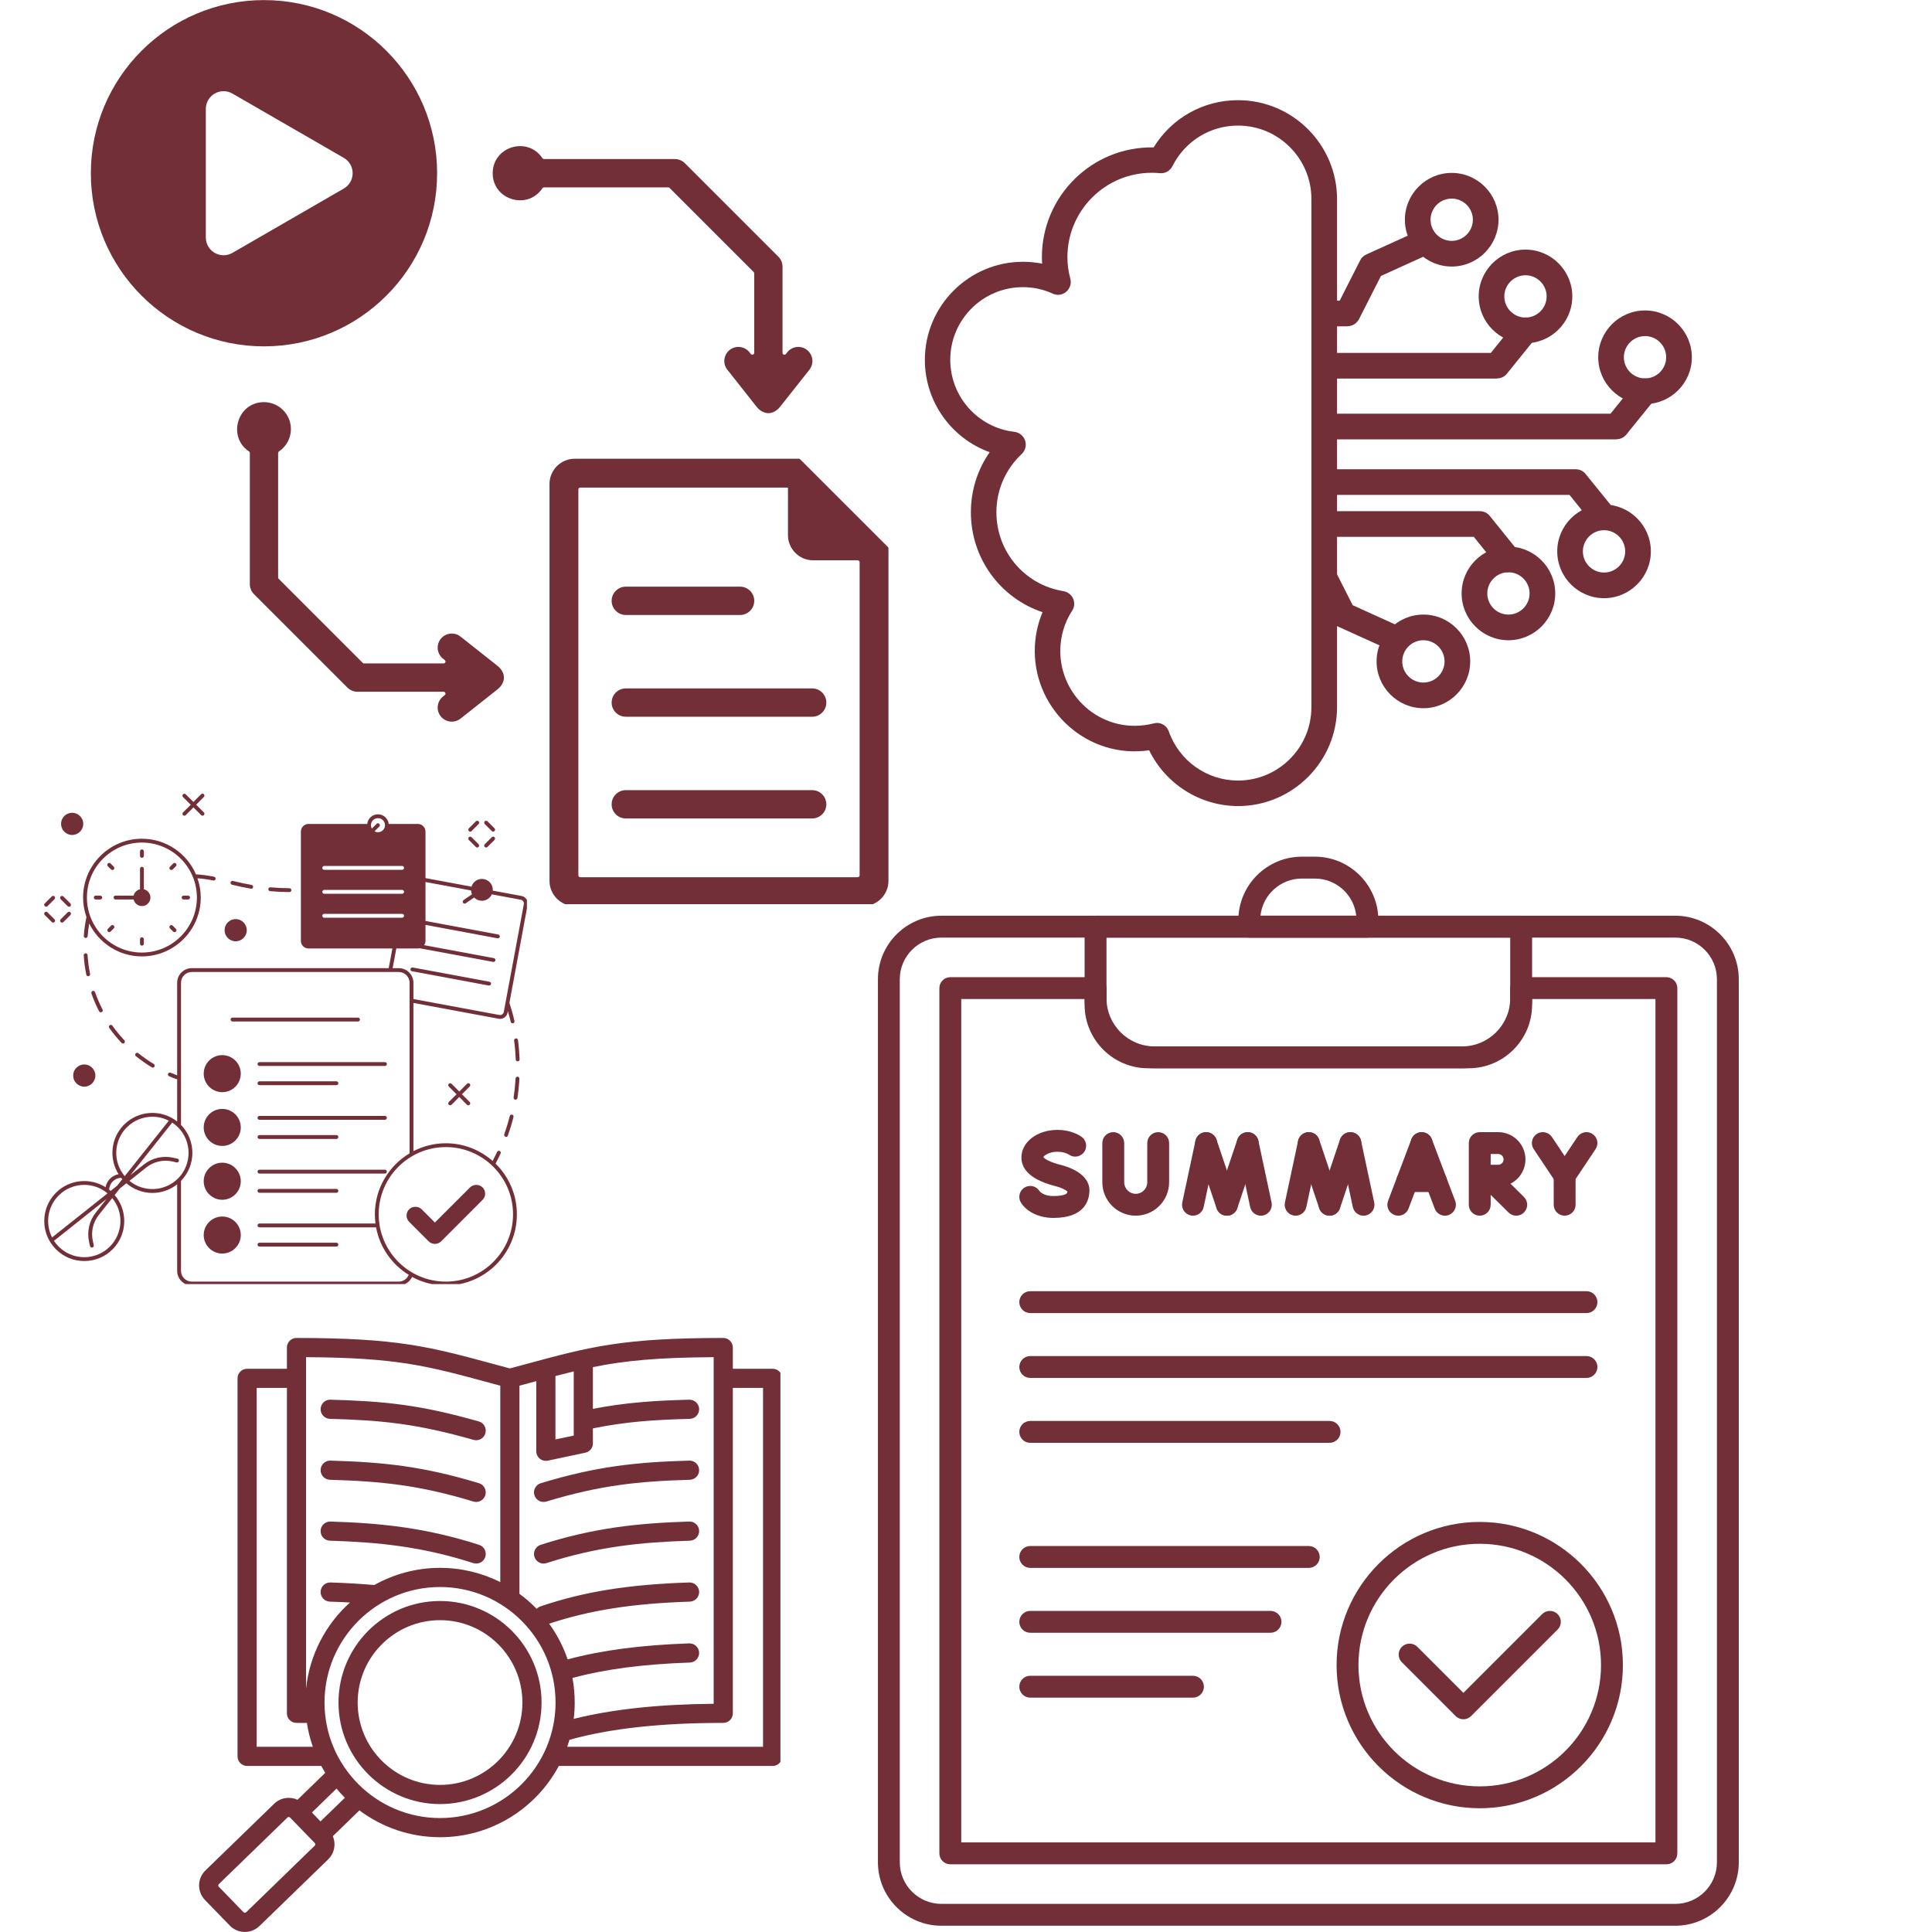 <svg xmlns="http://www.w3.org/2000/svg" xmlns:xlink="http://www.w3.org/1999/xlink" width="500" zoomAndPan="magnify" viewBox="0 0 375 375" height="500" preserveAspectRatio="xMidYMid meet" version="1.0"><defs><clipPath id="f4b8bc0cfc"><path d="M 170.402 177 L 337.652 177 L 337.652 374 L 170.402 374 Z M 170.402 177 " clip-rule="nonzero"/></clipPath><clipPath id="d96978b669"><path d="M 240 166.262 L 268 166.262 L 268 182 L 240 182 Z M 240 166.262 " clip-rule="nonzero"/></clipPath><clipPath id="8ef44e918d"><path d="M 38.23 259.699 L 151.48 259.699 L 151.48 375 L 38.23 375 Z M 38.23 259.699 " clip-rule="nonzero"/></clipPath><clipPath id="c8aa49471e"><path d="M 8 158 L 102.273 158 L 102.273 249.238 L 8 249.238 Z M 8 158 " clip-rule="nonzero"/></clipPath><clipPath id="740095de03"><path d="M 17.559 0 L 172.809 0 L 172.809 175.5 L 17.559 175.5 Z M 17.559 0 " clip-rule="nonzero"/></clipPath><clipPath id="a16e1506f9"><path d="M 179 19.395 L 260 19.395 L 260 156.645 L 179 156.645 Z M 179 19.395 " clip-rule="nonzero"/></clipPath><clipPath id="0db04b076a"><path d="M 310 60 L 328.949 60 L 328.949 79 L 310 79 Z M 310 60 " clip-rule="nonzero"/></clipPath></defs><g clip-path="url(#f4b8bc0cfc)"><path fill="#722f37" d="M 325.176 373.785 L 182.727 373.785 C 175.934 373.785 170.406 368.258 170.406 361.465 L 170.406 190.066 C 170.406 183.27 175.934 177.742 182.727 177.742 L 325.176 177.742 C 331.969 177.742 337.496 183.27 337.496 190.066 L 337.496 361.465 C 337.496 368.258 331.969 373.785 325.176 373.785 Z M 182.727 181.988 C 178.273 181.988 174.648 185.613 174.648 190.066 L 174.648 361.465 C 174.648 365.918 178.273 369.543 182.727 369.543 L 325.176 369.543 C 329.629 369.543 333.254 365.918 333.254 361.465 L 333.254 190.066 C 333.254 185.613 329.629 181.988 325.176 181.988 Z M 182.727 181.988 " fill-opacity="1" fill-rule="nonzero"/></g><path fill="#722f37" d="M 285.055 207.352 L 222.848 207.352 C 216.051 207.352 210.523 201.824 210.523 195.027 L 210.523 179.867 C 210.523 178.695 211.473 177.742 212.648 177.742 L 295.254 177.742 C 296.426 177.742 297.379 178.695 297.379 179.867 L 297.379 195.027 C 297.379 201.82 291.852 207.352 285.055 207.352 Z M 214.77 181.988 L 214.77 195.027 C 214.77 199.48 218.391 203.105 222.848 203.105 L 285.055 203.105 C 289.508 203.105 293.133 199.48 293.133 195.027 L 293.133 181.988 Z M 214.77 181.988 " fill-opacity="1" fill-rule="nonzero"/><g clip-path="url(#d96978b669)"><path fill="#722f37" d="M 265.414 181.988 L 242.488 181.988 C 241.316 181.988 240.367 181.039 240.367 179.867 L 240.367 178.602 C 240.367 171.809 245.895 166.281 252.688 166.281 L 255.215 166.281 C 262.008 166.281 267.535 171.809 267.535 178.602 L 267.535 179.867 C 267.535 181.039 266.586 181.988 265.414 181.988 Z M 244.656 177.742 L 263.246 177.742 C 262.816 173.691 259.379 170.527 255.215 170.527 L 252.688 170.527 C 248.523 170.527 245.086 173.691 244.656 177.742 Z M 244.656 177.742 " fill-opacity="1" fill-rule="nonzero"/></g><path fill="#722f37" d="M 323.449 361.859 L 184.453 361.859 C 183.281 361.859 182.332 360.91 182.332 359.738 L 182.332 191.793 C 182.332 190.621 183.281 189.672 184.453 189.672 L 212.648 189.672 C 213.82 189.672 214.77 190.621 214.77 191.793 L 214.77 193.766 C 214.77 198.914 218.957 203.105 224.109 203.105 L 283.793 203.105 C 288.941 203.105 293.133 198.914 293.133 193.766 L 293.133 191.793 C 293.133 190.621 294.082 189.672 295.254 189.672 L 323.449 189.672 C 324.621 189.672 325.57 190.621 325.57 191.793 L 325.57 359.738 C 325.57 360.91 324.621 361.859 323.449 361.859 Z M 186.578 357.613 L 321.324 357.613 L 321.324 193.914 L 297.379 193.914 C 297.297 201.336 291.234 207.352 283.793 207.352 L 224.109 207.352 C 216.668 207.352 210.605 201.336 210.523 193.914 L 186.578 193.914 Z M 186.578 357.613 " fill-opacity="1" fill-rule="nonzero"/><path fill="#722f37" d="M 271.406 235.965 C 271.16 235.965 270.906 235.918 270.656 235.824 C 269.562 235.41 269.008 234.184 269.422 233.09 L 273.953 221.121 C 274.367 220.023 275.594 219.473 276.688 219.887 C 277.785 220.301 278.336 221.527 277.922 222.621 L 273.395 234.59 C 273.07 235.441 272.266 235.965 271.406 235.965 Z M 271.406 235.965 " fill-opacity="1" fill-rule="nonzero"/><path fill="#722f37" d="M 280.465 235.965 C 279.609 235.965 278.801 235.441 278.48 234.59 L 273.953 222.621 C 273.539 221.527 274.09 220.301 275.188 219.887 C 276.281 219.473 277.508 220.023 277.922 221.121 L 282.453 233.09 C 282.867 234.184 282.312 235.41 281.219 235.824 C 280.969 235.918 280.715 235.965 280.465 235.965 Z M 280.465 235.965 " fill-opacity="1" fill-rule="nonzero"/><path fill="#722f37" d="M 278.73 231.371 L 273.145 231.371 C 271.973 231.371 271.023 230.422 271.023 229.25 C 271.023 228.078 271.973 227.129 273.145 227.129 L 278.73 227.129 C 279.902 227.129 280.852 228.078 280.852 229.25 C 280.852 230.422 279.902 231.371 278.73 231.371 Z M 278.73 231.371 " fill-opacity="1" fill-rule="nonzero"/><path fill="#722f37" d="M 220.445 235.961 C 216.867 235.961 213.961 233.055 213.961 229.48 L 213.961 221.871 C 213.961 220.699 214.91 219.75 216.082 219.75 C 217.254 219.75 218.207 220.699 218.207 221.871 L 218.207 229.48 C 218.207 230.715 219.211 231.719 220.445 231.719 C 221.68 231.719 222.684 230.715 222.684 229.48 L 222.684 221.871 C 222.684 220.699 223.633 219.75 224.805 219.75 C 225.977 219.75 226.926 220.699 226.926 221.871 L 226.926 229.48 C 226.926 233.055 224.02 235.961 220.445 235.961 Z M 220.445 235.961 " fill-opacity="1" fill-rule="nonzero"/><path fill="#722f37" d="M 303.695 235.961 C 302.523 235.961 301.574 235.012 301.574 233.84 L 301.574 228.211 C 301.574 227.039 302.523 226.09 303.695 226.09 C 304.867 226.09 305.82 227.039 305.82 228.211 L 305.82 233.84 C 305.82 235.012 304.867 235.961 303.695 235.961 Z M 303.695 235.961 " fill-opacity="1" fill-rule="nonzero"/><path fill="#722f37" d="M 303.699 230.336 C 303.012 230.336 302.34 230.004 301.93 229.391 L 297.695 223.051 C 297.043 222.074 297.305 220.758 298.281 220.105 C 299.258 219.453 300.574 219.719 301.227 220.691 L 305.461 227.035 C 306.113 228.008 305.852 229.328 304.875 229.977 C 304.512 230.219 304.102 230.336 303.699 230.336 Z M 303.699 230.336 " fill-opacity="1" fill-rule="nonzero"/><path fill="#722f37" d="M 303.695 230.336 C 303.289 230.336 302.879 230.219 302.516 229.977 C 301.543 229.328 301.281 228.008 301.93 227.035 L 306.168 220.691 C 306.816 219.719 308.137 219.453 309.109 220.105 C 310.086 220.758 310.348 222.074 309.695 223.051 L 305.461 229.391 C 305.051 230.004 304.379 230.336 303.695 230.336 Z M 303.695 230.336 " fill-opacity="1" fill-rule="nonzero"/><path fill="#722f37" d="M 287.215 235.961 C 286.043 235.961 285.094 235.012 285.094 233.84 L 285.094 221.871 C 285.094 220.699 286.043 219.75 287.215 219.75 L 290.801 219.75 C 293.715 219.75 296.09 222.121 296.09 225.039 C 296.09 227.953 293.715 230.328 290.801 230.328 L 289.34 230.328 L 289.34 233.84 C 289.34 235.012 288.391 235.965 287.215 235.965 Z M 289.34 226.082 L 290.801 226.082 C 291.375 226.082 291.844 225.613 291.844 225.039 C 291.844 224.461 291.375 223.992 290.801 223.992 L 289.34 223.992 Z M 289.34 226.082 " fill-opacity="1" fill-rule="nonzero"/><path fill="#722f37" d="M 294.301 235.961 C 293.762 235.961 293.223 235.758 292.809 235.348 L 287.113 229.711 C 286.281 228.887 286.273 227.543 287.102 226.711 C 287.926 225.879 289.27 225.871 290.102 226.695 L 295.793 232.332 C 296.629 233.156 296.633 234.5 295.809 235.332 C 295.395 235.754 294.848 235.961 294.301 235.961 Z M 294.301 235.961 " fill-opacity="1" fill-rule="nonzero"/><path fill="#722f37" d="M 231.559 235.965 C 231.41 235.965 231.262 235.949 231.113 235.918 C 229.965 235.672 229.234 234.543 229.48 233.398 L 232.031 221.43 C 232.277 220.281 233.406 219.551 234.551 219.797 C 235.699 220.039 236.43 221.168 236.184 222.312 L 233.629 234.285 C 233.418 235.281 232.535 235.965 231.559 235.965 Z M 231.559 235.965 " fill-opacity="1" fill-rule="nonzero"/><path fill="#722f37" d="M 238.145 235.965 C 237.258 235.965 236.43 235.406 236.133 234.52 L 232.098 222.547 C 231.723 221.438 232.32 220.234 233.43 219.859 C 234.543 219.484 235.746 220.082 236.121 221.191 L 240.156 233.164 C 240.527 234.273 239.934 235.477 238.82 235.852 C 238.598 235.926 238.367 235.965 238.145 235.965 Z M 238.145 235.965 " fill-opacity="1" fill-rule="nonzero"/><path fill="#722f37" d="M 244.73 235.965 C 243.75 235.965 242.867 235.281 242.656 234.285 L 240.102 222.312 C 239.855 221.168 240.59 220.039 241.734 219.797 C 242.883 219.551 244.008 220.281 244.254 221.43 L 246.809 233.398 C 247.051 234.543 246.32 235.672 245.176 235.918 C 245.023 235.949 244.875 235.965 244.73 235.965 Z M 244.73 235.965 " fill-opacity="1" fill-rule="nonzero"/><path fill="#722f37" d="M 238.145 235.965 C 237.918 235.965 237.691 235.926 237.465 235.852 C 236.355 235.477 235.758 234.273 236.133 233.164 L 240.168 221.191 C 240.539 220.082 241.746 219.484 242.855 219.859 C 243.965 220.234 244.562 221.438 244.188 222.547 L 240.156 234.52 C 239.855 235.402 239.027 235.965 238.145 235.965 Z M 238.145 235.965 " fill-opacity="1" fill-rule="nonzero"/><path fill="#722f37" d="M 251.484 235.965 C 251.336 235.965 251.188 235.949 251.039 235.918 C 249.891 235.672 249.16 234.543 249.406 233.398 L 251.961 221.43 C 252.203 220.281 253.332 219.551 254.477 219.797 C 255.625 220.039 256.355 221.168 256.113 222.312 L 253.559 234.285 C 253.344 235.281 252.465 235.965 251.484 235.965 Z M 251.484 235.965 " fill-opacity="1" fill-rule="nonzero"/><path fill="#722f37" d="M 258.07 235.965 C 257.184 235.965 256.355 235.406 256.059 234.52 L 252.023 222.547 C 251.648 221.438 252.246 220.234 253.359 219.859 C 254.469 219.484 255.672 220.082 256.047 221.191 L 260.082 233.164 C 260.457 234.273 259.859 235.477 258.746 235.852 C 258.523 235.926 258.293 235.965 258.07 235.965 Z M 258.07 235.965 " fill-opacity="1" fill-rule="nonzero"/><path fill="#722f37" d="M 264.656 235.965 C 263.676 235.965 262.797 235.281 262.582 234.285 L 260.027 222.312 C 259.785 221.168 260.516 220.039 261.66 219.797 C 262.809 219.551 263.938 220.281 264.18 221.43 L 266.734 233.398 C 266.98 234.543 266.246 235.672 265.102 235.918 C 264.953 235.949 264.805 235.965 264.656 235.965 Z M 264.656 235.965 " fill-opacity="1" fill-rule="nonzero"/><path fill="#722f37" d="M 258.07 235.965 C 257.844 235.965 257.617 235.926 257.391 235.852 C 256.281 235.477 255.684 234.273 256.059 233.164 L 260.094 221.191 C 260.469 220.082 261.672 219.484 262.781 219.859 C 263.895 220.234 264.492 221.438 264.117 222.547 L 260.082 234.52 C 259.781 235.406 258.957 235.965 258.07 235.965 Z M 258.07 235.965 " fill-opacity="1" fill-rule="nonzero"/><path fill="#722f37" d="M 204.461 236.398 C 201.75 236.398 199.344 235.27 198.18 233.453 C 197.551 232.465 197.84 231.152 198.824 230.523 C 199.812 229.891 201.125 230.18 201.758 231.168 C 202 231.547 202.953 232.156 204.461 232.156 C 205.871 232.156 206.547 231.945 206.867 231.77 C 207.016 231.684 207.152 231.609 207.195 231.266 C 206.883 230.977 205.988 230.512 204.938 230.246 C 200.504 229.133 198.258 227.25 198.258 224.656 C 198.258 221.656 201.328 219.312 205.254 219.312 C 206.965 219.312 208.605 219.77 209.867 220.605 C 210.848 221.254 211.117 222.57 210.469 223.547 C 209.824 224.527 208.504 224.793 207.527 224.148 C 206.961 223.77 206.129 223.555 205.254 223.555 C 203.602 223.555 202.613 224.301 202.512 224.605 C 202.641 224.77 203.328 225.465 205.973 226.129 C 207.258 226.453 211.457 227.766 211.457 231.055 C 211.457 231.066 211.457 231.074 211.457 231.082 C 211.43 233.07 210.484 236.398 204.461 236.398 Z M 204.461 236.398 " fill-opacity="1" fill-rule="nonzero"/><path fill="#722f37" d="M 287.215 350.98 C 271.895 350.98 259.43 338.516 259.43 323.191 C 259.43 307.871 271.895 295.406 287.215 295.406 C 302.539 295.406 315.004 307.871 315.004 323.191 C 315.004 338.516 302.539 350.98 287.215 350.98 Z M 287.215 299.648 C 274.234 299.648 263.676 310.211 263.676 323.191 C 263.676 336.172 274.234 346.734 287.215 346.734 C 300.199 346.734 310.758 336.172 310.758 323.191 C 310.758 310.211 300.199 299.648 287.215 299.648 Z M 287.215 299.648 " fill-opacity="1" fill-rule="nonzero"/><path fill="#722f37" d="M 284.043 333.711 C 283.5 333.711 282.953 333.504 282.539 333.086 L 272.102 322.648 C 271.273 321.82 271.273 320.477 272.102 319.645 C 272.93 318.816 274.273 318.816 275.102 319.645 L 284.043 328.586 L 299.328 313.297 C 300.16 312.469 301.504 312.469 302.332 313.297 C 303.16 314.125 303.16 315.469 302.332 316.297 L 285.543 333.086 C 285.129 333.5 284.586 333.711 284.043 333.711 Z M 284.043 333.711 " fill-opacity="1" fill-rule="nonzero"/><path fill="#722f37" d="M 307.934 254.867 L 199.969 254.867 C 198.797 254.867 197.848 253.914 197.848 252.742 C 197.848 251.57 198.797 250.621 199.969 250.621 L 307.934 250.621 C 309.105 250.621 310.055 251.57 310.055 252.742 C 310.055 253.914 309.105 254.867 307.934 254.867 Z M 307.934 254.867 " fill-opacity="1" fill-rule="nonzero"/><path fill="#722f37" d="M 307.934 267.457 L 199.969 267.457 C 198.797 267.457 197.848 266.508 197.848 265.336 C 197.848 264.164 198.797 263.211 199.969 263.211 L 307.934 263.211 C 309.105 263.211 310.055 264.164 310.055 265.336 C 310.055 266.508 309.105 267.457 307.934 267.457 Z M 307.934 267.457 " fill-opacity="1" fill-rule="nonzero"/><path fill="#722f37" d="M 258.07 280.051 L 199.969 280.051 C 198.797 280.051 197.848 279.098 197.848 277.926 C 197.848 276.754 198.797 275.805 199.969 275.805 L 258.07 275.805 C 259.242 275.805 260.191 276.754 260.191 277.926 C 260.191 279.098 259.242 280.051 258.07 280.051 Z M 258.07 280.051 " fill-opacity="1" fill-rule="nonzero"/><path fill="#722f37" d="M 254.035 304.328 L 199.969 304.328 C 198.797 304.328 197.848 303.379 197.848 302.207 C 197.848 301.031 198.797 300.082 199.969 300.082 L 254.035 300.082 C 255.207 300.082 256.156 301.031 256.156 302.207 C 256.156 303.379 255.207 304.328 254.035 304.328 Z M 254.035 304.328 " fill-opacity="1" fill-rule="nonzero"/><path fill="#722f37" d="M 246.609 316.918 L 199.969 316.918 C 198.797 316.918 197.848 315.969 197.848 314.797 C 197.848 313.625 198.797 312.676 199.969 312.676 L 246.609 312.676 C 247.781 312.676 248.73 313.625 248.73 314.797 C 248.73 315.969 247.781 316.918 246.609 316.918 Z M 246.609 316.918 " fill-opacity="1" fill-rule="nonzero"/><path fill="#722f37" d="M 231.555 329.512 L 199.969 329.512 C 198.797 329.512 197.848 328.562 197.848 327.391 C 197.848 326.219 198.797 325.266 199.969 325.266 L 231.555 325.266 C 232.727 325.266 233.676 326.219 233.676 327.391 C 233.676 328.562 232.727 329.512 231.555 329.512 Z M 231.555 329.512 " fill-opacity="1" fill-rule="nonzero"/><g clip-path="url(#8ef44e918d)"><path fill="#722f37" d="M 149.965 265.676 L 142.242 265.676 L 142.242 261.559 C 142.242 260.531 141.41 259.699 140.383 259.699 C 120.793 259.699 114.504 261.402 101.973 264.801 C 101.012 265.059 100.012 265.332 98.965 265.609 C 97.918 265.332 96.918 265.059 95.961 264.801 C 83.426 261.402 77.137 259.699 57.547 259.699 C 56.52 259.699 55.688 260.531 55.688 261.559 L 55.688 265.676 L 47.965 265.676 C 46.938 265.676 46.105 266.508 46.105 267.535 L 46.105 340.91 C 46.105 341.938 46.938 342.77 47.965 342.77 L 62.355 342.77 C 62.602 343.227 62.855 343.672 63.125 344.113 L 57.746 349.332 C 56.266 348.652 54.453 348.902 53.215 350.105 L 39.879 363.047 C 38.27 364.605 38.23 367.188 39.793 368.797 L 44.609 373.758 C 45.406 374.578 46.465 374.988 47.527 374.988 C 48.547 374.988 49.57 374.609 50.359 373.844 L 63.695 360.906 C 64.473 360.148 64.91 359.137 64.926 358.047 C 64.934 357.469 64.82 356.914 64.602 356.398 L 69.766 351.391 C 74.129 354.66 79.547 356.602 85.41 356.602 C 95.379 356.602 104.059 350.996 108.465 342.77 L 149.965 342.77 C 150.992 342.77 151.824 341.938 151.824 340.91 L 151.824 267.535 C 151.824 266.508 150.992 265.676 149.965 265.676 Z M 111.363 278.645 L 107.809 279.398 L 107.809 267.086 C 109.035 266.762 110.211 266.465 111.363 266.188 Z M 102.941 268.387 C 103.332 268.285 103.711 268.18 104.09 268.078 L 104.09 281.691 C 104.09 282.25 104.34 282.781 104.777 283.137 C 105.113 283.406 105.527 283.551 105.949 283.551 C 106.078 283.551 106.207 283.535 106.332 283.512 L 113.609 281.969 C 114.469 281.789 115.082 281.027 115.082 280.152 L 115.082 277.246 C 121.504 275.953 126.762 275.59 133.891 275.395 C 134.918 275.367 135.727 274.512 135.699 273.488 C 135.672 272.461 134.809 271.652 133.789 271.68 C 126.891 271.863 121.434 272.234 115.082 273.457 L 115.082 265.359 C 121.242 264.109 127.613 263.484 138.523 263.426 L 138.523 330.703 C 127.777 330.801 118.84 331.766 111.359 333.633 C 111.484 332.594 111.551 331.535 111.551 330.461 C 111.551 328.828 111.398 327.23 111.113 325.684 C 117.547 323.965 124.848 323.012 133.906 322.699 C 134.93 322.664 135.734 321.805 135.699 320.777 C 135.664 319.75 134.801 318.949 133.777 318.98 C 124.441 319.305 116.883 320.297 110.176 322.082 C 109.328 319.586 108.109 317.254 106.59 315.156 C 114.52 312.527 122.727 311.242 133.902 310.875 C 134.93 310.84 135.734 309.98 135.699 308.953 C 135.664 307.93 134.812 307.125 133.781 307.156 C 121.988 307.543 113.355 308.934 104.91 311.797 C 104.617 311.898 104.367 312.062 104.164 312.273 C 103.137 311.211 102.02 310.238 100.824 309.363 L 100.824 268.961 C 101.551 268.766 102.258 268.574 102.941 268.387 Z M 94.988 268.387 C 95.672 268.574 96.379 268.766 97.105 268.961 L 97.105 307.086 C 93.586 305.32 89.613 304.32 85.41 304.32 C 80.777 304.32 76.426 305.535 72.648 307.656 C 70.047 307.422 67.262 307.258 64.148 307.156 C 63.121 307.125 62.266 307.93 62.23 308.953 C 62.195 309.98 63 310.84 64.027 310.875 C 65.391 310.918 66.684 310.977 67.926 311.047 C 63.238 315.27 60.086 321.164 59.406 327.781 L 59.406 263.426 C 77.031 263.523 82.809 265.09 94.988 268.387 Z M 49.824 339.051 L 49.824 269.395 L 55.688 269.395 L 55.688 332.555 C 55.688 333.582 56.52 334.414 57.547 334.414 C 58.223 334.414 58.898 334.418 59.57 334.422 C 59.812 336.02 60.203 337.566 60.723 339.051 Z M 61.102 358.234 L 47.77 371.176 C 47.633 371.305 47.406 371.301 47.277 371.168 L 42.461 366.207 C 42.332 366.07 42.336 365.844 42.469 365.715 L 55.805 352.773 C 55.941 352.645 56.164 352.648 56.297 352.781 L 61.109 357.742 C 61.191 357.828 61.207 357.926 61.207 357.992 C 61.203 358.059 61.188 358.156 61.102 358.234 Z M 62.211 353.535 L 60.535 351.809 L 65.32 347.164 C 65.832 347.785 66.375 348.375 66.941 348.945 Z M 85.41 352.883 C 73.047 352.883 62.988 342.824 62.988 330.461 C 62.988 318.098 73.047 308.039 85.41 308.039 C 97.773 308.039 107.832 318.098 107.832 330.461 C 107.832 342.824 97.773 352.883 85.41 352.883 Z M 148.105 339.051 L 110.102 339.051 C 110.254 338.605 110.402 338.152 110.531 337.695 C 118.457 335.488 128.238 334.414 140.383 334.414 C 141.41 334.414 142.242 333.582 142.242 332.555 L 142.242 269.395 L 148.105 269.395 Z M 94.195 302.191 C 93.941 302.98 93.211 303.484 92.422 303.484 C 92.234 303.484 92.043 303.453 91.855 303.395 C 81.906 300.195 73.535 299.344 64.031 299.047 C 63.004 299.016 62.199 298.156 62.23 297.133 C 62.262 296.105 63.121 295.297 64.148 295.332 C 73.965 295.637 82.629 296.523 92.992 299.852 C 93.969 300.168 94.508 301.215 94.195 302.191 Z M 94.203 290.203 C 93.961 291.008 93.223 291.527 92.426 291.527 C 92.246 291.527 92.062 291.5 91.883 291.445 C 81.41 288.273 74.016 287.512 64.035 287.223 C 63.008 287.191 62.199 286.336 62.23 285.309 C 62.262 284.301 63.086 283.504 64.09 283.504 C 64.105 283.504 64.125 283.504 64.145 283.504 C 74.445 283.805 82.09 284.594 92.961 287.887 C 93.945 288.184 94.5 289.223 94.203 290.203 Z M 62.23 273.488 C 62.258 272.477 63.086 271.676 64.09 271.676 C 64.105 271.676 64.121 271.676 64.141 271.68 C 74.59 271.961 81.566 272.664 92.934 275.898 C 93.918 276.18 94.492 277.207 94.211 278.195 C 93.98 279.016 93.234 279.547 92.426 279.547 C 92.254 279.547 92.086 279.523 91.914 279.477 C 80.93 276.352 74.176 275.668 64.039 275.395 C 63.012 275.367 62.203 274.512 62.23 273.488 Z M 135.699 297.133 C 135.73 298.156 134.926 299.016 133.898 299.047 C 124.395 299.344 116.023 300.195 106.074 303.395 C 105.887 303.453 105.695 303.484 105.508 303.484 C 104.719 303.484 103.988 302.98 103.738 302.191 C 103.422 301.215 103.961 300.168 104.938 299.852 C 115.301 296.523 123.965 295.637 133.781 295.332 C 134.809 295.297 135.668 296.105 135.699 297.133 Z M 103.727 290.203 C 103.43 289.223 103.984 288.184 104.969 287.887 C 115.84 284.594 123.484 283.805 133.785 283.504 C 134.816 283.473 135.668 284.281 135.699 285.309 C 135.73 286.336 134.922 287.191 133.895 287.223 C 123.914 287.512 116.52 288.273 106.047 291.445 C 105.867 291.5 105.684 291.523 105.508 291.523 C 104.707 291.523 103.969 291.008 103.727 290.203 Z M 85.41 310.754 C 74.543 310.754 65.703 319.594 65.703 330.461 C 65.703 341.328 74.543 350.168 85.41 350.168 C 96.277 350.168 105.117 341.328 105.117 330.461 C 105.117 319.594 96.277 310.754 85.41 310.754 Z M 85.41 346.449 C 76.594 346.449 69.422 339.277 69.422 330.461 C 69.422 321.645 76.594 314.473 85.41 314.473 C 94.227 314.473 101.398 321.645 101.398 330.461 C 101.398 339.277 94.227 346.449 85.41 346.449 Z M 85.41 346.449 " fill-opacity="1" fill-rule="nonzero"/></g><path fill="#722f37" d="M 52.43 172.973 C 53.676 173.086 54.938 173.145 56.18 173.152 C 56.383 173.152 56.555 172.988 56.555 172.781 C 56.555 172.57 56.391 172.406 56.18 172.406 C 54.957 172.398 53.715 172.34 52.488 172.227 C 52.289 172.215 52.102 172.363 52.086 172.562 C 52.074 172.781 52.223 172.961 52.43 172.973 Z M 52.43 172.973 " fill-opacity="1" fill-rule="nonzero"/><path fill="#722f37" d="M 45.035 171.723 C 45.711 171.887 46.398 172.043 47.078 172.184 C 47.613 172.297 48.156 172.398 48.703 172.496 C 48.723 172.496 48.746 172.504 48.762 172.504 C 48.941 172.504 49.098 172.379 49.129 172.191 C 49.164 171.988 49.023 171.797 48.82 171.758 C 48.285 171.668 47.754 171.566 47.219 171.453 C 46.539 171.312 45.867 171.156 45.199 170.996 C 44.996 170.953 44.793 171.074 44.75 171.273 C 44.707 171.477 44.832 171.676 45.035 171.723 Z M 45.035 171.723 " fill-opacity="1" fill-rule="nonzero"/><path fill="#722f37" d="M 26.848 204.426 C 26.684 204.301 26.453 204.32 26.324 204.477 C 26.199 204.637 26.219 204.875 26.379 205 C 27.355 205.789 28.398 206.52 29.465 207.172 C 29.523 207.207 29.59 207.223 29.656 207.223 C 29.785 207.223 29.902 207.156 29.98 207.043 C 30.082 206.863 30.031 206.641 29.852 206.527 C 28.809 205.902 27.801 205.195 26.848 204.426 Z M 26.848 204.426 " fill-opacity="1" fill-rule="nonzero"/><path fill="#722f37" d="M 21.301 198.996 C 21.137 199.117 21.09 199.348 21.211 199.52 C 21.934 200.543 22.738 201.52 23.602 202.434 C 23.676 202.508 23.773 202.555 23.871 202.555 C 23.961 202.555 24.059 202.523 24.125 202.449 C 24.273 202.309 24.281 202.07 24.141 201.922 C 23.297 201.027 22.516 200.07 21.805 199.078 C 21.703 198.914 21.465 198.879 21.301 198.996 Z M 21.301 198.996 " fill-opacity="1" fill-rule="nonzero"/><path fill="#722f37" d="M 17.117 189.484 C 17.137 189.484 17.168 189.484 17.191 189.477 C 17.391 189.438 17.527 189.238 17.48 189.035 C 17.234 187.836 17.078 186.613 16.996 185.391 C 16.98 185.18 16.809 185.016 16.602 185.039 C 16.391 185.055 16.242 185.234 16.25 185.434 C 16.332 186.688 16.496 187.945 16.75 189.176 C 16.789 189.355 16.938 189.484 17.117 189.484 Z M 17.117 189.484 " fill-opacity="1" fill-rule="nonzero"/><path fill="#722f37" d="M 19.578 196.492 C 19.637 196.492 19.695 196.477 19.75 196.449 C 19.934 196.352 20 196.125 19.906 195.949 C 19.344 194.867 18.859 193.734 18.449 192.578 C 18.383 192.383 18.168 192.277 17.973 192.348 C 17.781 192.414 17.676 192.629 17.742 192.824 C 18.16 194.016 18.66 195.18 19.234 196.289 C 19.309 196.418 19.441 196.492 19.578 196.492 Z M 19.578 196.492 " fill-opacity="1" fill-rule="nonzero"/><path fill="#722f37" d="M 100.109 201.555 C 99.906 201.586 99.758 201.773 99.789 201.973 C 99.953 203.188 100.055 204.426 100.109 205.648 C 100.117 205.852 100.281 206.008 100.48 206.008 C 100.488 206.008 100.488 206.008 100.496 206.008 C 100.703 206 100.863 205.828 100.855 205.617 C 100.801 204.375 100.699 203.105 100.535 201.867 C 100.504 201.668 100.309 201.512 100.109 201.555 Z M 100.109 201.555 " fill-opacity="1" fill-rule="nonzero"/><path fill="#722f37" d="M 100.465 208.988 C 100.258 208.969 100.086 209.137 100.07 209.34 L 100.047 209.75 C 99.973 210.84 99.855 211.934 99.691 213.016 C 99.66 213.219 99.801 213.41 100.004 213.441 C 100.027 213.441 100.043 213.449 100.062 213.449 C 100.242 213.449 100.406 213.312 100.43 213.137 C 100.602 212.031 100.719 210.914 100.793 209.809 L 100.816 209.391 C 100.832 209.176 100.676 209.004 100.465 208.988 Z M 100.465 208.988 " fill-opacity="1" fill-rule="nonzero"/><path fill="#722f37" d="M 99.406 216.355 C 99.207 216.297 99.004 216.422 98.953 216.625 C 98.652 217.812 98.289 219.004 97.879 220.16 C 97.812 220.352 97.91 220.57 98.102 220.637 C 98.148 220.652 98.184 220.66 98.23 220.66 C 98.387 220.66 98.527 220.562 98.578 220.414 C 98.996 219.234 99.363 218.027 99.668 216.812 C 99.727 216.609 99.609 216.41 99.406 216.355 Z M 99.406 216.355 " fill-opacity="1" fill-rule="nonzero"/><path fill="#722f37" d="M 95.008 190.559 L 80.102 187.789 C 79.902 187.754 79.707 187.887 79.668 188.09 C 79.633 188.289 79.766 188.484 79.969 188.52 L 94.875 191.289 C 94.895 191.297 94.918 191.297 94.941 191.297 C 95.121 191.297 95.277 191.168 95.305 190.988 C 95.344 190.789 95.211 190.594 95.008 190.559 Z M 95.008 190.559 " fill-opacity="1" fill-rule="nonzero"/><g clip-path="url(#c8aa49471e)"><path fill="#722f37" d="M 102.172 174.516 C 101.949 174.195 101.605 173.973 101.219 173.906 L 95.641 172.871 C 95.68 172.391 95.559 171.914 95.285 171.52 C 94.965 171.051 94.477 170.738 93.926 170.633 C 93.367 170.527 92.809 170.648 92.34 170.969 C 91.938 171.242 91.66 171.648 91.52 172.102 L 82.586 170.438 L 82.586 161.41 C 82.586 160.59 81.922 159.926 81.102 159.926 L 75.449 159.926 C 75.328 158.875 74.441 158.055 73.359 158.055 C 72.281 158.055 71.395 158.875 71.273 159.926 L 59.879 159.926 C 59.066 159.926 58.402 160.59 58.402 161.41 L 58.402 182.617 C 58.402 183.438 59.066 184.098 59.879 184.098 L 76.164 184.098 L 75.449 187.918 L 37.227 187.918 C 35.66 187.918 34.387 189.191 34.387 190.758 L 34.387 208.723 C 33.961 208.566 33.535 208.395 33.117 208.215 C 32.93 208.133 32.707 208.223 32.625 208.406 C 32.551 208.602 32.633 208.816 32.828 208.898 C 33.273 209.094 33.73 209.273 34.191 209.445 C 34.23 209.461 34.273 209.465 34.316 209.465 C 34.34 209.465 34.363 209.453 34.387 209.445 L 34.387 217.676 C 31.336 215.277 26.898 215.477 24.086 218.289 C 21.477 220.898 21.121 224.918 23.016 227.914 C 21.73 228.145 20.727 229.152 20.492 230.434 C 17.488 228.547 13.469 228.898 10.867 231.508 C 7.832 234.535 7.832 239.465 10.867 242.492 C 12.328 243.961 14.281 244.766 16.355 244.766 C 18.438 244.766 20.383 243.961 21.852 242.492 C 24.738 239.605 24.863 235 22.254 231.957 L 23.262 230.68 L 24.535 229.676 C 25.98 230.91 27.777 231.547 29.582 231.547 C 31.285 231.547 32.984 230.988 34.387 229.875 L 34.387 246.668 C 34.387 248.234 35.66 249.508 37.227 249.508 L 77.395 249.508 C 78.52 249.508 79.527 248.844 79.984 247.848 C 81.938 248.906 84.164 249.508 86.539 249.508 C 94.137 249.508 100.324 243.328 100.324 235.723 L 100.324 235.684 C 100.324 231.836 98.734 228.363 96.188 225.855 C 96.527 225.215 96.855 224.559 97.164 223.895 C 97.254 223.707 97.172 223.484 96.984 223.402 C 96.797 223.312 96.574 223.395 96.492 223.582 C 96.215 224.172 95.918 224.762 95.613 225.336 C 93.18 223.211 90.012 221.906 86.539 221.906 C 84.27 221.906 82.129 222.465 80.242 223.441 L 80.242 194.664 L 96.789 197.738 C 96.879 197.754 96.977 197.766 97.066 197.766 C 97.363 197.766 97.648 197.68 97.902 197.508 C 98.23 197.281 98.445 196.941 98.52 196.551 L 98.578 196.238 C 98.781 196.934 98.969 197.633 99.133 198.34 C 99.168 198.512 99.324 198.625 99.488 198.625 C 99.52 198.625 99.551 198.625 99.578 198.617 C 99.781 198.574 99.898 198.371 99.855 198.172 C 99.586 196.984 99.25 195.797 98.879 194.652 L 102.406 175.629 C 102.48 175.242 102.398 174.844 102.172 174.516 Z M 78.426 168.457 C 78.426 168.664 78.254 168.828 78.051 168.828 L 62.938 168.828 C 62.727 168.828 62.562 168.664 62.562 168.457 C 62.562 168.254 62.727 168.082 62.938 168.082 L 78.051 168.082 C 78.254 168.082 78.426 168.254 78.426 168.457 Z M 78.426 173.109 C 78.426 173.309 78.254 173.48 78.051 173.48 L 62.938 173.48 C 62.727 173.48 62.562 173.309 62.562 173.109 C 62.562 172.898 62.727 172.734 62.938 172.734 L 78.051 172.734 C 78.254 172.734 78.426 172.898 78.426 173.109 Z M 62.938 177.379 L 78.051 177.379 C 78.254 177.379 78.426 177.543 78.426 177.754 C 78.426 177.961 78.254 178.125 78.051 178.125 L 62.938 178.125 C 62.727 178.125 62.562 177.961 62.562 177.754 C 62.562 177.543 62.727 177.379 62.938 177.379 Z M 73.359 158.801 C 74.113 158.801 74.727 159.41 74.727 160.164 C 74.727 160.926 74.113 161.535 73.359 161.535 C 73.121 161.535 72.898 161.469 72.699 161.355 L 73.621 160.434 C 73.77 160.281 73.77 160.051 73.621 159.902 C 73.48 159.762 73.242 159.762 73.102 159.902 L 72.168 160.828 C 72.062 160.633 71.996 160.41 71.996 160.164 C 71.996 159.41 72.609 158.801 73.359 158.801 Z M 11.391 232.039 C 12.762 230.664 14.559 229.98 16.355 229.98 C 17.965 229.98 19.57 230.531 20.875 231.629 L 10.105 240.188 C 8.766 237.555 9.191 234.238 11.391 232.039 Z M 21.32 241.969 C 19.992 243.289 18.234 244.02 16.355 244.02 C 14.484 244.02 12.715 243.289 11.391 241.969 C 11.047 241.621 10.742 241.238 10.48 240.844 L 20.672 232.738 L 18.613 235.332 C 17.316 236.961 16.84 239.062 17.301 241.09 L 17.473 241.867 C 17.512 242.039 17.668 242.148 17.84 242.148 C 17.867 242.148 17.891 242.148 17.922 242.141 C 18.121 242.098 18.25 241.895 18.203 241.695 L 18.027 240.926 C 17.617 239.121 18.039 237.25 19.195 235.797 L 21.785 232.547 C 24.051 235.297 23.895 239.391 21.32 241.969 Z M 22.73 230.152 L 21.465 231.156 C 21.375 231.074 21.285 230.992 21.188 230.918 C 21.223 229.668 22.238 228.652 23.508 228.617 C 23.582 228.703 23.664 228.793 23.738 228.883 Z M 24.207 228.293 C 21.887 225.535 22.023 221.406 24.617 218.809 C 25.98 217.445 27.785 216.758 29.582 216.758 C 30.68 216.758 31.77 217.012 32.766 217.527 Z M 25.125 229.203 L 28.375 226.617 C 29.828 225.461 31.699 225.035 33.504 225.445 L 34.273 225.625 C 34.477 225.672 34.676 225.543 34.723 225.344 C 34.766 225.141 34.641 224.938 34.445 224.895 L 33.668 224.723 C 31.641 224.262 29.539 224.738 27.914 226.035 L 25.316 228.094 L 33.422 217.898 C 33.82 218.16 34.199 218.469 34.551 218.809 C 37.285 221.547 37.285 226.004 34.551 228.742 C 31.969 231.32 27.875 231.473 25.125 229.203 Z M 77.395 248.762 L 37.227 248.762 C 36.07 248.762 35.133 247.824 35.133 246.668 L 35.133 229.203 C 38.078 226.191 38.078 221.359 35.133 218.348 L 35.133 190.758 C 35.133 189.602 36.07 188.664 37.227 188.664 L 77.395 188.664 C 78.551 188.664 79.5 189.602 79.5 190.758 L 79.5 223.859 C 75.473 226.273 72.758 230.672 72.758 235.723 C 72.758 236.316 72.809 236.906 72.875 237.48 L 50.359 237.48 C 50.156 237.48 49.984 237.645 49.984 237.855 C 49.984 238.062 50.156 238.227 50.359 238.227 L 72.98 238.227 C 72.988 238.227 72.988 238.227 72.996 238.227 C 73.711 242.121 76.074 245.445 79.336 247.449 C 79.012 248.234 78.254 248.762 77.395 248.762 Z M 86.539 222.648 C 93.727 222.648 99.578 228.496 99.578 235.684 L 99.578 235.723 C 99.578 242.91 93.727 248.762 86.539 248.762 C 79.348 248.762 73.504 242.91 73.504 235.684 C 73.504 228.496 79.348 222.648 86.539 222.648 Z M 98.117 194.637 L 97.789 196.418 C 97.75 196.613 97.641 196.777 97.484 196.887 C 97.32 197 97.117 197.035 96.926 197.008 L 80.242 193.914 L 80.242 190.758 C 80.242 189.191 78.969 187.918 77.395 187.918 L 76.211 187.918 L 76.926 184.098 L 81.102 184.098 C 81.227 184.098 81.348 184.078 81.461 184.047 C 81.465 184.055 81.473 184.062 81.488 184.062 L 95.723 186.703 C 95.746 186.711 95.77 186.711 95.789 186.711 C 95.969 186.711 96.125 186.59 96.156 186.402 C 96.195 186.203 96.059 186.008 95.859 185.973 L 82.324 183.457 C 82.488 183.219 82.586 182.93 82.586 182.617 L 82.586 179.52 L 96.574 182.125 L 96.641 182.125 C 96.82 182.125 96.977 182.004 97.008 181.824 C 97.043 181.617 96.918 181.422 96.707 181.387 L 82.586 178.762 L 82.586 171.199 L 91.43 172.84 C 91.445 173.102 91.504 173.355 91.609 173.586 L 89.977 174.711 C 89.805 174.832 89.758 175.062 89.879 175.234 C 89.945 175.336 90.062 175.391 90.184 175.391 C 90.258 175.391 90.332 175.375 90.391 175.332 L 92.031 174.203 C 92.324 174.504 92.711 174.719 93.152 174.801 C 93.277 174.824 93.414 174.84 93.539 174.84 C 94.367 174.84 95.121 174.34 95.461 173.594 L 101.086 174.637 C 101.277 174.676 101.441 174.777 101.555 174.941 C 101.668 175.105 101.711 175.301 101.676 175.496 Z M 98.117 194.637 " fill-opacity="1" fill-rule="nonzero"/></g><path fill="#722f37" d="M 43.141 204.801 C 41.156 204.801 39.539 206.41 39.539 208.395 C 39.539 210.375 41.156 211.988 43.141 211.988 C 45.121 211.988 46.734 210.375 46.734 208.395 C 46.734 206.41 45.121 204.801 43.141 204.801 Z M 43.141 204.801 " fill-opacity="1" fill-rule="nonzero"/><path fill="#722f37" d="M 43.141 215.238 C 41.156 215.238 39.539 216.855 39.539 218.832 C 39.539 220.816 41.156 222.426 43.141 222.426 C 45.121 222.426 46.734 220.816 46.734 218.832 C 46.734 216.855 45.121 215.238 43.141 215.238 Z M 43.141 215.238 " fill-opacity="1" fill-rule="nonzero"/><path fill="#722f37" d="M 43.141 225.676 C 41.156 225.676 39.539 227.297 39.539 229.277 C 39.539 231.254 41.156 232.875 43.141 232.875 C 45.121 232.875 46.734 231.254 46.734 229.277 C 46.734 227.297 45.121 225.676 43.141 225.676 Z M 43.141 225.676 " fill-opacity="1" fill-rule="nonzero"/><path fill="#722f37" d="M 43.141 236.125 C 41.156 236.125 39.539 237.734 39.539 239.719 C 39.539 241.703 41.156 243.312 43.141 243.312 C 45.121 243.312 46.734 241.703 46.734 239.719 C 46.734 237.734 45.121 236.125 43.141 236.125 Z M 43.141 236.125 " fill-opacity="1" fill-rule="nonzero"/><path fill="#722f37" d="M 50.359 210.629 L 65.301 210.629 C 65.508 210.629 65.672 210.465 65.672 210.258 C 65.672 210.047 65.508 209.883 65.301 209.883 L 50.359 209.883 C 50.148 209.883 49.984 210.047 49.984 210.258 C 49.984 210.465 50.156 210.629 50.359 210.629 Z M 50.359 210.629 " fill-opacity="1" fill-rule="nonzero"/><path fill="#722f37" d="M 49.984 206.527 C 49.984 206.738 50.148 206.902 50.359 206.902 L 74.719 206.902 C 74.926 206.902 75.09 206.738 75.09 206.527 C 75.09 206.32 74.926 206.156 74.719 206.156 L 50.359 206.156 C 50.156 206.156 49.984 206.328 49.984 206.527 Z M 49.984 206.527 " fill-opacity="1" fill-rule="nonzero"/><path fill="#722f37" d="M 50.359 221.07 L 65.301 221.07 C 65.508 221.07 65.672 220.906 65.672 220.695 C 65.672 220.488 65.508 220.324 65.301 220.324 L 50.359 220.324 C 50.148 220.324 49.984 220.488 49.984 220.695 C 49.984 220.906 50.156 221.07 50.359 221.07 Z M 50.359 221.07 " fill-opacity="1" fill-rule="nonzero"/><path fill="#722f37" d="M 74.727 216.602 L 50.359 216.602 C 50.148 216.602 49.984 216.766 49.984 216.977 C 49.984 217.184 50.148 217.348 50.359 217.348 L 74.719 217.348 C 74.926 217.348 75.09 217.184 75.09 216.977 C 75.09 216.766 74.926 216.602 74.727 216.602 Z M 74.727 216.602 " fill-opacity="1" fill-rule="nonzero"/><path fill="#722f37" d="M 65.309 230.77 L 50.359 230.77 C 50.148 230.77 49.984 230.934 49.984 231.145 C 49.984 231.352 50.148 231.516 50.359 231.516 L 65.301 231.516 C 65.508 231.516 65.672 231.352 65.672 231.145 C 65.672 230.934 65.508 230.77 65.309 230.77 Z M 65.309 230.77 " fill-opacity="1" fill-rule="nonzero"/><path fill="#722f37" d="M 74.727 227.043 L 50.359 227.043 C 50.148 227.043 49.984 227.207 49.984 227.414 C 49.984 227.625 50.148 227.789 50.359 227.789 L 74.719 227.789 C 74.926 227.789 75.09 227.625 75.09 227.414 C 75.09 227.207 74.926 227.043 74.727 227.043 Z M 74.727 227.043 " fill-opacity="1" fill-rule="nonzero"/><path fill="#722f37" d="M 65.309 241.211 L 50.359 241.211 C 50.148 241.211 49.984 241.375 49.984 241.582 C 49.984 241.793 50.148 241.957 50.359 241.957 L 65.301 241.957 C 65.508 241.957 65.672 241.793 65.672 241.582 C 65.672 241.375 65.508 241.211 65.309 241.211 Z M 65.309 241.211 " fill-opacity="1" fill-rule="nonzero"/><path fill="#722f37" d="M 45.129 198.266 L 69.492 198.266 C 69.699 198.266 69.863 198.102 69.863 197.895 C 69.863 197.684 69.699 197.52 69.492 197.52 L 45.129 197.52 C 44.922 197.52 44.758 197.684 44.758 197.895 C 44.758 198.102 44.93 198.266 45.129 198.266 Z M 45.129 198.266 " fill-opacity="1" fill-rule="nonzero"/><path fill="#722f37" d="M 83.195 240.941 C 83.523 241.262 83.957 241.441 84.41 241.441 C 84.867 241.441 85.301 241.262 85.629 240.941 L 93.664 232.895 C 93.988 232.574 94.164 232.141 94.164 231.688 C 94.164 231.227 93.988 230.801 93.664 230.473 C 93.016 229.824 91.883 229.824 91.234 230.473 L 84.41 237.293 L 81.84 234.723 C 81.191 234.074 80.059 234.082 79.41 234.723 C 79.09 235.051 78.91 235.484 78.91 235.938 C 78.91 236.395 79.09 236.824 79.41 237.152 Z M 83.195 240.941 " fill-opacity="1" fill-rule="nonzero"/><path fill="#722f37" d="M 16.781 177.992 C 16.527 179.191 16.355 180.422 16.266 181.66 C 16.25 181.863 16.406 182.043 16.609 182.055 C 16.617 182.062 16.633 182.062 16.637 182.062 C 16.832 182.062 16.996 181.906 17.012 181.715 C 17.07 180.895 17.184 180.066 17.316 179.254 C 19.18 183.027 23.059 185.637 27.539 185.637 C 33.84 185.637 38.965 180.504 38.965 174.211 C 38.965 172.898 38.734 171.648 38.324 170.477 C 39.262 170.543 40.254 170.668 41.41 170.902 C 41.434 170.902 41.453 170.91 41.484 170.91 C 41.656 170.91 41.812 170.781 41.848 170.602 C 41.887 170.402 41.754 170.207 41.551 170.172 C 40.223 169.91 39.105 169.77 38.039 169.715 C 36.285 165.652 32.246 162.797 27.539 162.797 C 21.246 162.797 16.125 167.918 16.125 174.211 C 16.125 175.539 16.363 176.809 16.781 177.992 Z M 27.539 163.543 C 33.43 163.543 38.219 168.328 38.219 174.211 C 38.219 180.094 33.43 184.891 27.539 184.891 C 21.656 184.891 16.871 180.094 16.871 174.211 C 16.871 168.328 21.656 163.543 27.539 163.543 Z M 27.539 163.543 " fill-opacity="1" fill-rule="nonzero"/><path fill="#722f37" d="M 27.547 166.496 C 27.758 166.496 27.922 166.332 27.922 166.121 L 27.922 165.25 C 27.922 165.039 27.758 164.875 27.547 164.875 C 27.34 164.875 27.176 165.047 27.176 165.25 L 27.176 166.121 C 27.176 166.332 27.34 166.496 27.547 166.496 Z M 27.547 166.496 " fill-opacity="1" fill-rule="nonzero"/><path fill="#722f37" d="M 27.547 181.93 C 27.34 181.93 27.176 182.094 27.176 182.301 L 27.176 183.176 C 27.176 183.383 27.34 183.547 27.547 183.547 C 27.758 183.547 27.922 183.383 27.922 183.176 L 27.922 182.301 C 27.922 182.102 27.75 181.93 27.547 181.93 Z M 27.547 181.93 " fill-opacity="1" fill-rule="nonzero"/><path fill="#722f37" d="M 21.559 168.754 C 21.633 168.828 21.73 168.867 21.82 168.867 C 21.91 168.867 22.016 168.828 22.082 168.754 C 22.23 168.605 22.23 168.375 22.082 168.223 L 21.465 167.605 C 21.312 167.457 21.082 167.457 20.934 167.605 C 20.785 167.754 20.785 167.984 20.934 168.133 Z M 21.559 168.754 " fill-opacity="1" fill-rule="nonzero"/><path fill="#722f37" d="M 33.617 180.816 C 33.691 180.895 33.789 180.93 33.879 180.93 C 33.969 180.93 34.07 180.895 34.141 180.816 C 34.289 180.668 34.289 180.438 34.141 180.289 L 33.52 179.672 C 33.371 179.52 33.141 179.52 32.992 179.672 C 32.844 179.82 32.844 180.051 32.992 180.199 Z M 33.617 180.816 " fill-opacity="1" fill-rule="nonzero"/><path fill="#722f37" d="M 19.457 173.84 L 18.586 173.84 C 18.375 173.84 18.211 174.004 18.211 174.211 C 18.211 174.422 18.375 174.586 18.586 174.586 L 19.457 174.586 C 19.668 174.586 19.832 174.422 19.832 174.211 C 19.832 174.004 19.66 173.84 19.457 173.84 Z M 19.457 173.84 " fill-opacity="1" fill-rule="nonzero"/><path fill="#722f37" d="M 35.637 174.586 L 36.512 174.586 C 36.719 174.586 36.883 174.422 36.883 174.211 C 36.883 174.004 36.719 173.84 36.512 173.84 L 35.637 173.84 C 35.43 173.84 35.266 174.004 35.266 174.211 C 35.266 174.422 35.43 174.586 35.637 174.586 Z M 35.637 174.586 " fill-opacity="1" fill-rule="nonzero"/><path fill="#722f37" d="M 21.211 180.922 C 21.305 180.922 21.402 180.887 21.469 180.812 L 22.09 180.191 C 22.238 180.043 22.238 179.812 22.09 179.664 C 21.941 179.512 21.711 179.512 21.559 179.664 L 20.941 180.281 C 20.793 180.43 20.793 180.66 20.941 180.812 C 21.016 180.887 21.113 180.922 21.211 180.922 Z M 21.211 180.922 " fill-opacity="1" fill-rule="nonzero"/><path fill="#722f37" d="M 33.266 168.867 C 33.363 168.867 33.461 168.828 33.527 168.754 L 34.148 168.133 C 34.297 167.984 34.297 167.754 34.148 167.605 C 33.996 167.457 33.766 167.457 33.617 167.605 L 33 168.23 C 32.848 168.379 32.848 168.613 33 168.762 C 33.074 168.828 33.172 168.867 33.266 168.867 Z M 33.266 168.867 " fill-opacity="1" fill-rule="nonzero"/><path fill="#722f37" d="M 22.051 174.211 C 22.051 174.422 22.215 174.586 22.426 174.586 L 25.938 174.586 C 26.109 175.316 26.766 175.867 27.547 175.867 C 28.457 175.867 29.195 175.121 29.195 174.211 C 29.195 173.43 28.652 172.773 27.922 172.609 L 27.922 168.625 C 27.922 168.426 27.75 168.254 27.547 168.254 C 27.34 168.254 27.176 168.426 27.176 168.625 L 27.176 172.609 C 26.562 172.75 26.078 173.227 25.938 173.84 L 22.426 173.84 C 22.215 173.84 22.051 174.004 22.051 174.211 Z M 22.051 174.211 " fill-opacity="1" fill-rule="nonzero"/><path fill="#722f37" d="M 35.527 158.219 C 35.602 158.293 35.699 158.328 35.789 158.328 C 35.875 158.328 35.98 158.293 36.047 158.219 L 37.547 156.719 L 39.047 158.219 C 39.121 158.293 39.219 158.328 39.309 158.328 C 39.395 158.328 39.5 158.293 39.566 158.219 C 39.719 158.066 39.719 157.836 39.566 157.688 L 38.07 156.188 L 39.566 154.691 C 39.719 154.543 39.719 154.309 39.566 154.16 C 39.418 154.012 39.188 154.012 39.039 154.16 L 37.539 155.66 L 36.047 154.176 C 35.898 154.027 35.668 154.027 35.52 154.176 C 35.371 154.324 35.371 154.555 35.52 154.707 L 37.02 156.203 L 35.527 157.695 C 35.379 157.836 35.379 158.074 35.527 158.219 Z M 35.527 158.219 " fill-opacity="1" fill-rule="nonzero"/><path fill="#722f37" d="M 91.176 210.367 C 91.027 210.219 90.793 210.219 90.645 210.367 L 89.148 211.867 L 87.648 210.367 C 87.5 210.219 87.27 210.219 87.117 210.367 C 86.969 210.52 86.969 210.75 87.117 210.898 L 88.617 212.398 L 87.117 213.895 C 86.969 214.047 86.969 214.277 87.117 214.426 C 87.191 214.5 87.289 214.539 87.379 214.539 C 87.469 214.539 87.574 214.5 87.641 214.426 L 89.141 212.926 L 90.637 214.426 C 90.711 214.5 90.809 214.539 90.898 214.539 C 90.988 214.539 91.094 214.5 91.16 214.426 C 91.309 214.277 91.309 214.047 91.16 213.895 L 89.66 212.398 L 91.16 210.898 C 91.316 210.75 91.316 210.512 91.176 210.367 Z M 91.176 210.367 " fill-opacity="1" fill-rule="nonzero"/><path fill="#722f37" d="M 14 162.066 C 15.191 162.066 16.16 161.102 16.16 159.91 C 16.16 158.723 15.191 157.762 14 157.762 C 12.812 157.762 11.852 158.723 11.852 159.91 C 11.852 161.102 12.812 162.066 14 162.066 Z M 14 162.066 " fill-opacity="1" fill-rule="nonzero"/><path fill="#722f37" d="M 14.199 208.766 C 14.199 209.953 15.168 210.922 16.355 210.922 C 17.539 210.922 18.512 209.953 18.512 208.766 C 18.512 207.582 17.539 206.609 16.355 206.609 C 15.168 206.609 14.199 207.582 14.199 208.766 Z M 14.199 208.766 " fill-opacity="1" fill-rule="nonzero"/><path fill="#722f37" d="M 45.742 182.703 C 46.934 182.703 47.898 181.734 47.898 180.551 C 47.898 179.363 46.934 178.395 45.742 178.395 C 44.555 178.395 43.594 179.363 43.594 180.551 C 43.594 181.734 44.555 182.703 45.742 182.703 Z M 45.742 182.703 " fill-opacity="1" fill-rule="nonzero"/><path fill="#722f37" d="M 8.957 175.992 C 9.055 175.992 9.152 175.957 9.219 175.883 L 10.578 174.523 C 10.727 174.375 10.727 174.145 10.578 173.996 C 10.426 173.848 10.195 173.848 10.047 173.996 L 8.691 175.352 C 8.539 175.5 8.539 175.734 8.691 175.883 C 8.773 175.957 8.867 175.992 8.957 175.992 Z M 8.957 175.992 " fill-opacity="1" fill-rule="nonzero"/><path fill="#722f37" d="M 12.047 179.082 C 12.141 179.082 12.238 179.043 12.305 178.969 L 13.664 177.613 C 13.812 177.461 13.812 177.23 13.664 177.082 C 13.516 176.934 13.281 176.934 13.133 177.082 L 11.777 178.441 C 11.629 178.59 11.629 178.82 11.777 178.969 C 11.859 179.043 11.949 179.082 12.047 179.082 Z M 12.047 179.082 " fill-opacity="1" fill-rule="nonzero"/><path fill="#722f37" d="M 10.055 178.969 C 10.129 179.043 10.227 179.082 10.316 179.082 C 10.406 179.082 10.508 179.043 10.578 178.969 C 10.727 178.82 10.727 178.59 10.578 178.441 L 9.219 177.082 C 9.07 176.934 8.84 176.934 8.691 177.082 C 8.539 177.23 8.539 177.461 8.691 177.613 Z M 10.055 178.969 " fill-opacity="1" fill-rule="nonzero"/><path fill="#722f37" d="M 13.133 175.891 C 13.207 175.965 13.305 176 13.395 176 C 13.484 176 13.59 175.965 13.656 175.891 C 13.805 175.742 13.805 175.508 13.656 175.359 L 12.301 174.004 C 12.148 173.855 11.918 173.855 11.77 174.004 C 11.621 174.152 11.621 174.383 11.77 174.531 Z M 13.133 175.891 " fill-opacity="1" fill-rule="nonzero"/><path fill="#722f37" d="M 91.281 161.418 C 91.375 161.418 91.473 161.379 91.539 161.305 L 92.898 159.945 C 93.047 159.797 93.047 159.566 92.898 159.418 C 92.75 159.27 92.516 159.27 92.367 159.418 L 91.012 160.773 C 90.863 160.926 90.863 161.156 91.012 161.305 C 91.086 161.379 91.184 161.418 91.281 161.418 Z M 91.281 161.418 " fill-opacity="1" fill-rule="nonzero"/><path fill="#722f37" d="M 94.359 164.504 C 94.457 164.504 94.555 164.465 94.621 164.391 L 95.977 163.035 C 96.125 162.887 96.125 162.652 95.977 162.504 C 95.828 162.355 95.598 162.355 95.449 162.504 L 94.09 163.863 C 93.941 164.012 93.941 164.242 94.09 164.391 C 94.172 164.465 94.27 164.504 94.359 164.504 Z M 94.359 164.504 " fill-opacity="1" fill-rule="nonzero"/><path fill="#722f37" d="M 92.367 164.391 C 92.441 164.465 92.539 164.504 92.629 164.504 C 92.719 164.504 92.824 164.465 92.891 164.391 C 93.039 164.242 93.039 164.012 92.891 163.863 L 91.531 162.504 C 91.383 162.355 91.152 162.355 91.004 162.504 C 90.855 162.652 90.855 162.887 91.004 163.035 Z M 92.367 164.391 " fill-opacity="1" fill-rule="nonzero"/><path fill="#722f37" d="M 95.457 161.305 C 95.531 161.379 95.625 161.418 95.715 161.418 C 95.805 161.418 95.91 161.379 95.977 161.305 C 96.125 161.156 96.125 160.926 95.977 160.773 L 94.621 159.418 C 94.473 159.27 94.238 159.27 94.09 159.418 C 93.941 159.566 93.941 159.797 94.09 159.945 Z M 95.457 161.305 " fill-opacity="1" fill-rule="nonzero"/><g clip-path="url(#740095de03)"><path fill="#722f37" d="M 51.238 67.227 C 69.797 67.227 84.844 52.18 84.844 33.621 C 84.844 15.062 69.797 0.016 51.238 0.016 C 32.68 0.016 17.633 15.062 17.633 33.621 C 17.633 52.184 32.68 67.227 51.238 67.227 Z M 157.645 153.371 L 121.469 153.371 C 119.949 153.371 118.719 154.598 118.719 156.117 C 118.719 157.633 119.949 158.863 121.469 158.863 L 157.645 158.863 C 159.16 158.863 160.391 157.633 160.391 156.117 C 160.391 154.598 159.16 153.371 157.645 153.371 Z M 157.645 133.621 L 121.469 133.621 C 119.949 133.621 118.719 134.852 118.719 136.367 C 118.719 137.887 119.949 139.117 121.469 139.117 L 157.645 139.117 C 159.16 139.117 160.391 137.887 160.391 136.367 C 160.391 134.852 159.16 133.621 157.645 133.621 Z M 143.652 113.871 L 121.469 113.871 C 119.949 113.871 118.719 115.102 118.719 116.621 C 118.719 118.137 119.949 119.367 121.469 119.367 L 143.652 119.367 C 145.168 119.367 146.398 118.137 146.398 116.621 C 146.398 115.102 145.168 113.871 143.652 113.871 Z M 155.055 89.043 C 155.152 89.043 155.242 89.078 155.312 89.152 L 172.344 106.18 C 172.414 106.254 172.449 106.34 172.449 106.441 L 172.449 170.98 C 172.449 173.668 170.25 175.867 167.566 175.867 L 111.543 175.867 C 108.859 175.867 106.66 173.668 106.66 170.98 L 106.66 93.93 C 106.66 91.242 108.859 89.043 111.543 89.043 Z M 112.625 94.645 L 152.887 94.645 L 152.945 94.703 L 152.945 103.871 C 152.945 106.559 155.141 108.754 157.828 108.754 L 166.484 108.754 C 166.688 108.754 166.852 108.918 166.852 109.121 L 166.852 169.898 C 166.852 170.102 166.688 170.266 166.484 170.266 L 112.625 170.266 C 112.426 170.266 112.258 170.102 112.258 169.898 L 112.258 95.008 C 112.258 94.809 112.426 94.645 112.625 94.645 Z M 95.633 33.621 C 95.633 38.828 102.418 40.848 105.285 36.531 C 105.355 36.43 105.465 36.371 105.594 36.371 L 129.707 36.371 C 129.805 36.371 129.895 36.406 129.965 36.477 L 146.285 52.797 C 146.355 52.867 146.391 52.953 146.391 53.055 L 146.391 68.488 C 146.391 68.832 145.953 68.984 145.738 68.715 L 145.473 68.379 C 144.535 67.191 142.812 66.992 141.629 67.926 C 140.441 68.863 140.242 70.582 141.18 71.77 L 146.828 78.914 C 148.176 80.621 150.102 80.621 151.449 78.914 L 157.102 71.77 C 158.035 70.582 157.836 68.863 156.648 67.926 C 155.465 66.992 153.742 67.191 152.805 68.379 C 152.598 68.641 152.445 68.941 152.133 68.832 C 151.984 68.781 151.887 68.645 151.887 68.488 L 151.887 51.766 C 151.887 51.062 151.617 50.359 151.082 49.824 L 132.957 31.699 C 132.457 31.191 131.762 30.875 130.996 30.875 L 105.594 30.875 C 105.465 30.875 105.359 30.816 105.289 30.711 C 102.422 26.398 95.633 28.414 95.633 33.621 Z M 56.465 83.281 C 56.465 85.09 55.543 86.684 54.148 87.621 C 54.043 87.691 53.984 87.801 53.984 87.926 L 53.984 112.09 C 53.984 112.188 54.023 112.277 54.094 112.348 L 70.414 128.668 C 70.484 128.738 70.57 128.773 70.672 128.773 L 86.102 128.773 C 86.262 128.773 86.398 128.68 86.449 128.527 C 86.559 128.219 86.258 128.062 85.992 127.855 C 84.809 126.918 84.605 125.199 85.543 124.012 C 86.48 122.828 88.199 122.625 89.387 123.562 L 96.531 129.211 C 98.234 130.559 98.234 132.484 96.531 133.832 L 89.387 139.484 C 88.199 140.418 86.48 140.219 85.543 139.031 C 84.605 137.848 84.809 136.125 85.992 135.188 L 86.332 134.922 C 86.602 134.707 86.449 134.27 86.102 134.27 L 69.383 134.27 C 68.68 134.27 67.977 134 67.441 133.465 L 49.312 115.34 C 48.805 114.84 48.492 114.145 48.492 113.379 L 48.492 87.926 C 48.492 87.801 48.434 87.691 48.328 87.621 C 44.098 84.805 46.051 78.055 51.238 78.055 C 54.125 78.059 56.465 80.395 56.465 83.281 Z M 66.719 36.609 L 45.125 49.078 C 42.82 50.41 39.949 48.754 39.949 46.086 L 39.949 21.156 C 39.949 18.492 42.82 16.836 45.125 18.168 L 66.719 30.633 C 69.023 31.965 69.027 35.277 66.719 36.609 Z M 66.719 36.609 " fill-opacity="1" fill-rule="evenodd"/></g><g clip-path="url(#a16e1506f9)"><path fill="#722f37" d="M 240.32 156.457 C 232.93 156.457 226.23 152.172 223.047 145.625 C 211.191 147.371 200.848 137.977 200.848 126.348 C 200.848 123.758 201.359 121.191 202.359 118.828 C 194.121 116.059 188.449 108.355 188.449 99.426 C 188.449 95.188 189.73 91.16 192.094 87.773 C 184.699 85.102 179.516 78.02 179.516 69.855 C 179.516 59.359 188.062 50.812 198.562 50.812 C 199.82 50.812 201.078 50.938 202.281 51.172 C 202.258 50.758 202.23 50.348 202.23 49.938 C 202.23 38.055 211.961 28.402 223.922 28.609 C 227.41 22.91 233.547 19.445 240.297 19.445 C 250.898 19.445 259.52 28.07 259.52 38.672 L 259.52 137.23 C 259.52 147.832 250.898 156.457 240.297 156.457 Z M 224.535 140.312 C 225.562 140.312 226.512 140.953 226.871 141.98 C 228.875 147.68 234.266 151.504 240.297 151.504 C 248.148 151.504 254.543 145.113 254.543 137.258 L 254.543 38.617 C 254.543 30.766 248.148 24.375 240.297 24.375 C 234.879 24.375 230.004 27.402 227.566 32.254 C 227.102 33.176 226.152 33.715 225.102 33.613 C 224.586 33.562 224.074 33.535 223.562 33.535 C 214.527 33.535 207.184 40.879 207.184 49.914 C 207.184 51.273 207.363 52.684 207.75 54.098 C 208.008 55.02 207.672 55.996 206.953 56.637 C 206.234 57.254 205.211 57.406 204.336 56.996 C 202.488 56.148 200.539 55.738 198.535 55.738 C 190.758 55.738 184.445 62.055 184.445 69.832 C 184.445 76.965 189.785 82.996 196.895 83.82 C 197.844 83.922 198.664 84.59 198.973 85.512 C 199.281 86.438 199.023 87.438 198.332 88.105 C 195.148 91.082 193.402 95.113 193.402 99.426 C 193.402 107.074 198.871 113.516 206.414 114.746 C 207.238 114.875 207.93 115.414 208.289 116.184 C 208.621 116.957 208.57 117.828 208.109 118.52 C 206.594 120.855 205.801 123.578 205.801 126.348 C 205.801 135.539 214.371 142.828 223.922 140.414 C 224.125 140.363 224.332 140.336 224.535 140.336 Z M 224.535 140.312 " fill-opacity="1" fill-rule="nonzero"/></g><g clip-path="url(#0db04b076a)"><path fill="#722f37" d="M 319.301 78.43 C 314.293 78.43 310.215 74.348 310.215 69.344 C 310.215 64.336 314.293 60.258 319.301 60.258 C 324.305 60.258 328.387 64.336 328.387 69.344 C 328.387 74.348 324.305 78.43 319.301 78.43 Z M 319.301 65.234 C 317.039 65.234 315.191 67.082 315.191 69.344 C 315.191 71.602 317.039 73.449 319.301 73.449 C 321.559 73.449 323.406 71.602 323.406 69.344 C 323.406 67.082 321.559 65.234 319.301 65.234 Z M 319.301 65.234 " fill-opacity="1" fill-rule="nonzero"/></g><path fill="#722f37" d="M 313.781 85.281 L 257.059 85.281 C 255.695 85.281 254.566 84.18 254.566 82.793 C 254.566 81.406 255.672 80.301 257.059 80.301 L 312.602 80.301 L 317.375 74.375 C 318.246 73.297 319.789 73.141 320.867 73.988 C 321.918 74.859 322.098 76.402 321.223 77.48 L 315.68 84.332 C 315.219 84.922 314.5 85.258 313.754 85.258 Z M 313.781 85.281 " fill-opacity="1" fill-rule="nonzero"/><path fill="#722f37" d="M 296.098 66.621 C 291.09 66.621 287.012 62.539 287.012 57.535 C 287.012 52.531 291.09 48.449 296.098 48.449 C 301.102 48.449 305.184 52.531 305.184 57.535 C 305.184 62.539 301.102 66.621 296.098 66.621 Z M 296.098 53.43 C 293.836 53.43 291.988 55.277 291.988 57.535 C 291.988 59.793 293.836 61.641 296.098 61.641 C 298.355 61.641 300.203 59.793 300.203 57.535 C 300.203 55.277 298.355 53.43 296.098 53.43 Z M 296.098 53.43 " fill-opacity="1" fill-rule="nonzero"/><path fill="#722f37" d="M 290.551 73.477 L 257.059 73.477 C 255.695 73.477 254.566 72.371 254.566 70.984 C 254.566 69.598 255.672 68.496 257.059 68.496 L 289.371 68.496 L 294.172 62.539 C 295.043 61.488 296.586 61.309 297.664 62.156 C 298.738 63.027 298.895 64.57 298.047 65.648 L 292.504 72.523 C 292.043 73.117 291.324 73.449 290.578 73.449 Z M 290.551 73.477 " fill-opacity="1" fill-rule="nonzero"/><path fill="#722f37" d="M 311.344 116.109 C 306.336 116.109 302.258 112.027 302.258 107.023 C 302.258 102.016 306.336 97.938 311.344 97.938 C 316.348 97.938 320.43 102.016 320.43 107.023 C 320.43 112.027 316.348 116.109 311.344 116.109 Z M 311.344 102.914 C 309.086 102.914 307.234 104.762 307.234 107.023 C 307.234 109.281 309.086 111.129 311.344 111.129 C 313.602 111.129 315.449 109.281 315.449 107.023 C 315.449 104.762 313.602 102.914 311.344 102.914 Z M 311.344 102.914 " fill-opacity="1" fill-rule="nonzero"/><path fill="#722f37" d="M 311.344 102.914 C 310.625 102.914 309.906 102.605 309.418 101.992 L 304.645 96.062 L 257.082 96.062 C 255.723 96.062 254.594 94.957 254.594 93.574 C 254.594 92.188 255.695 91.082 257.082 91.082 L 305.852 91.082 C 306.594 91.082 307.312 91.418 307.773 92.008 L 313.32 98.859 C 314.191 99.914 314.012 101.477 312.934 102.352 C 312.473 102.711 311.934 102.891 311.367 102.891 Z M 311.344 102.914 " fill-opacity="1" fill-rule="nonzero"/><path fill="#722f37" d="M 292.785 124.27 C 287.781 124.27 283.699 120.188 283.699 115.184 C 283.699 110.18 287.781 106.098 292.785 106.098 C 297.789 106.098 301.871 110.18 301.871 115.184 C 301.871 120.188 297.789 124.27 292.785 124.27 Z M 292.785 111.078 C 290.527 111.078 288.68 112.926 288.68 115.184 C 288.68 117.441 290.527 119.289 292.785 119.289 C 295.043 119.289 296.891 117.441 296.891 115.184 C 296.891 112.926 295.043 111.078 292.785 111.078 Z M 292.785 111.078 " fill-opacity="1" fill-rule="nonzero"/><path fill="#722f37" d="M 292.785 111.078 C 292.066 111.078 291.348 110.77 290.859 110.152 L 286.062 104.199 L 257.059 104.199 C 255.695 104.199 254.566 103.094 254.566 101.707 C 254.566 100.324 255.672 99.219 257.059 99.219 L 287.242 99.219 C 287.984 99.219 288.703 99.555 289.168 100.145 L 294.711 107.023 C 295.559 108.102 295.402 109.641 294.324 110.512 C 293.863 110.871 293.324 111.051 292.758 111.051 Z M 292.785 111.078 " fill-opacity="1" fill-rule="nonzero"/><path fill="#722f37" d="M 276.281 137.465 C 271.277 137.465 267.195 133.383 267.195 128.379 C 267.195 123.371 271.277 119.289 276.281 119.289 C 281.285 119.289 285.367 123.371 285.367 128.379 C 285.367 133.383 281.285 137.465 276.281 137.465 Z M 276.281 124.27 C 274.023 124.27 272.176 126.117 272.176 128.379 C 272.176 130.637 274.023 132.484 276.281 132.484 C 278.539 132.484 280.387 130.637 280.387 128.379 C 280.387 126.117 278.539 124.27 276.281 124.27 Z M 276.281 124.27 " fill-opacity="1" fill-rule="nonzero"/><path fill="#722f37" d="M 270.508 126.273 C 270.172 126.273 269.812 126.195 269.48 126.043 L 259.676 121.602 C 259.16 121.371 258.75 120.961 258.492 120.473 L 254.848 113.258 C 254.234 112.027 254.723 110.539 255.953 109.922 C 257.184 109.305 258.672 109.793 259.289 111.027 L 262.551 117.469 L 271.559 121.551 C 272.816 122.113 273.355 123.578 272.789 124.836 C 272.379 125.758 271.48 126.297 270.531 126.297 Z M 270.508 126.273 " fill-opacity="1" fill-rule="nonzero"/><path fill="#722f37" d="M 281.773 51.734 C 276.77 51.734 272.688 47.652 272.688 42.648 C 272.688 37.645 276.77 33.562 281.773 33.562 C 286.781 33.562 290.859 37.645 290.859 42.648 C 290.859 47.652 286.781 51.734 281.773 51.734 Z M 281.773 38.543 C 279.516 38.543 277.668 40.391 277.668 42.648 C 277.668 44.906 279.516 46.754 281.773 46.754 C 284.031 46.754 285.883 44.906 285.883 42.648 C 285.883 40.391 284.031 38.543 281.773 38.543 Z M 281.773 38.543 " fill-opacity="1" fill-rule="nonzero"/><path fill="#722f37" d="M 261.547 63.336 L 257.059 63.336 C 255.695 63.336 254.566 62.234 254.566 60.848 C 254.566 59.461 255.672 58.355 257.059 58.355 L 260.035 58.355 L 264.012 50.527 C 264.27 50.016 264.68 49.629 265.191 49.398 L 274.973 44.957 C 276.23 44.395 277.691 44.957 278.258 46.191 C 278.824 47.449 278.258 48.91 277.027 49.477 L 268.043 53.559 L 263.781 61.949 C 263.344 62.773 262.5 63.312 261.574 63.312 Z M 261.547 63.336 " fill-opacity="1" fill-rule="nonzero"/></svg>